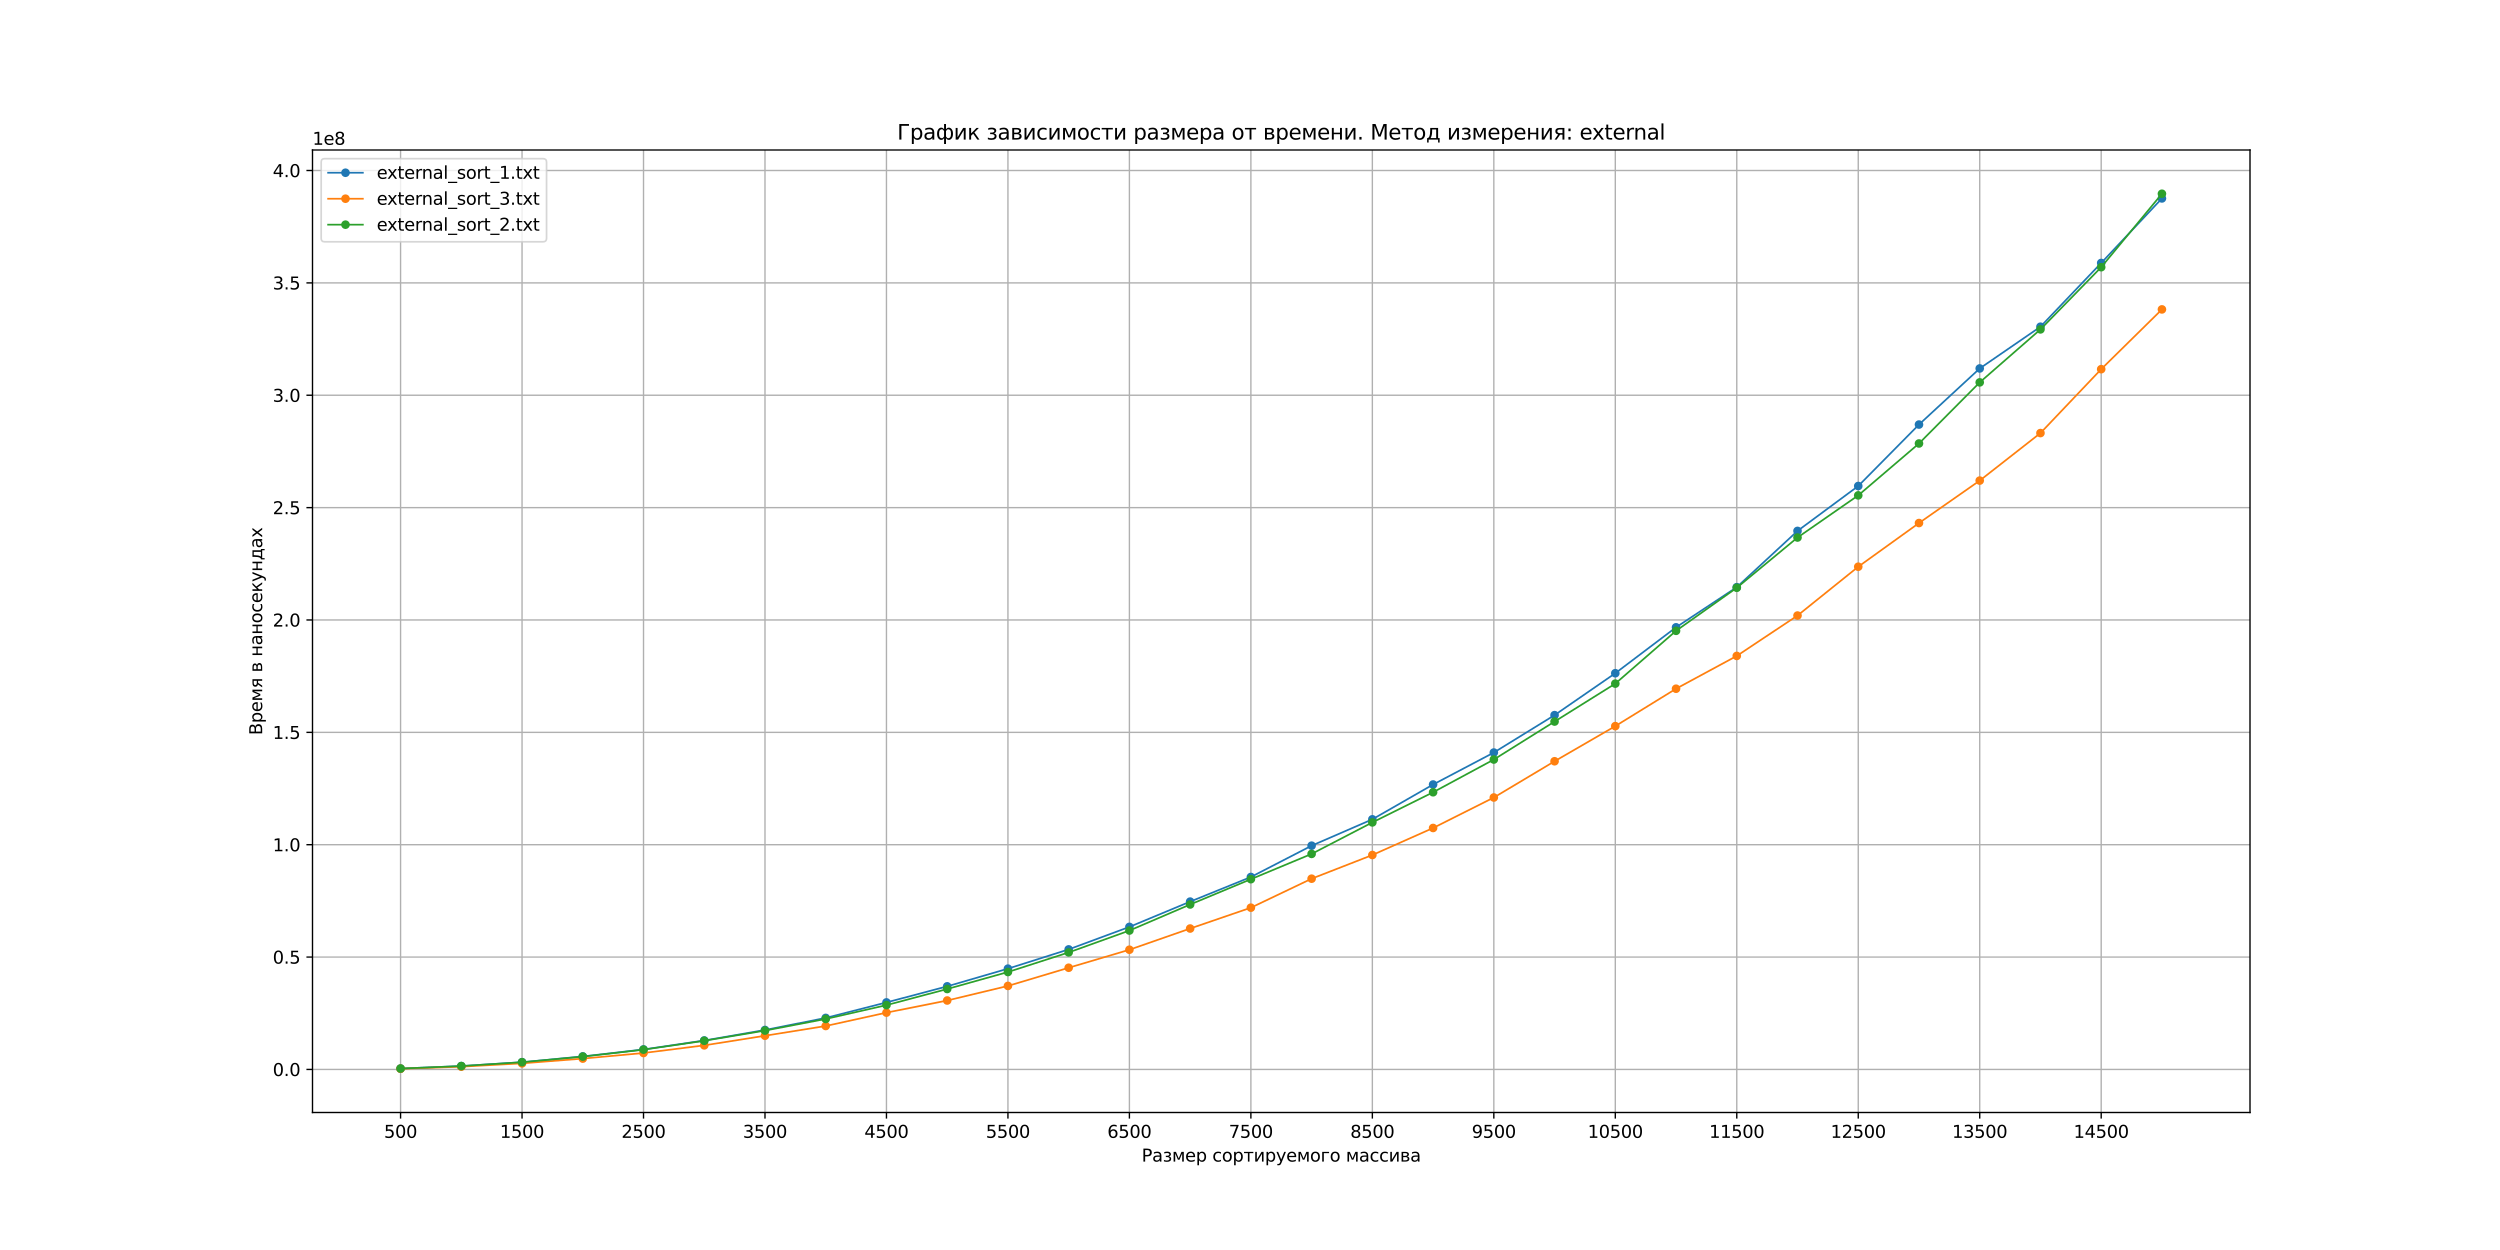<?xml version="1.0" encoding="utf-8" standalone="no"?>
<!DOCTYPE svg PUBLIC "-//W3C//DTD SVG 1.1//EN"
  "http://www.w3.org/Graphics/SVG/1.1/DTD/svg11.dtd">
<svg xmlns:xlink="http://www.w3.org/1999/xlink" width="1440pt" height="720pt" viewBox="0 0 1440 720" xmlns="http://www.w3.org/2000/svg" version="1.1">
 <defs>
  <style type="text/css">*{stroke-linejoin: round; stroke-linecap: butt}</style>
 </defs>
 <g id="figure_1">
  <g id="patch_1">
   <path d="M 0 720 
L 1440 720 
L 1440 0 
L 0 0 
z
" style="fill: #ffffff"/>
  </g>
  <g id="axes_1">
   <g id="patch_2">
    <path d="M 180 640.8 
L 1296 640.8 
L 1296 86.4 
L 180 86.4 
z
" style="fill: #ffffff"/>
   </g>
   <g id="matplotlib.axis_1">
    <g id="xtick_1">
     <g id="line2d_1">
      <path d="M 230.727 640.8 
L 230.727 86.4 
" clip-path="url(#p4609d179d8)" style="fill: none; stroke: #b0b0b0; stroke-width: 0.8; stroke-linecap: square"/>
     </g>
     <g id="line2d_2">
      <defs>
       <path id="m2373d612d7" d="M 0 0 
L 0 3.5 
" style="stroke: #000000; stroke-width: 0.8"/>
      </defs>
      <g>
       <use xlink:href="#m2373d612d7" x="230.727" y="640.8" style="stroke: #000000; stroke-width: 0.8"/>
      </g>
     </g>
     <g id="text_1">
      <!-- 500 -->
      <g transform="translate(221.184 655.398) scale(0.1 -0.1)">
       <defs>
        <path id="DejaVuSans-35" d="M 691 4666 
L 3169 4666 
L 3169 4134 
L 1269 4134 
L 1269 2991 
Q 1406 3038 1543 3061 
Q 1681 3084 1819 3084 
Q 2600 3084 3056 2656 
Q 3513 2228 3513 1497 
Q 3513 744 3044 326 
Q 2575 -91 1722 -91 
Q 1428 -91 1123 -41 
Q 819 9 494 109 
L 494 744 
Q 775 591 1075 516 
Q 1375 441 1709 441 
Q 2250 441 2565 725 
Q 2881 1009 2881 1497 
Q 2881 1984 2565 2268 
Q 2250 2553 1709 2553 
Q 1456 2553 1204 2497 
Q 953 2441 691 2322 
L 691 4666 
z
" transform="scale(0.016)"/>
        <path id="DejaVuSans-30" d="M 2034 4250 
Q 1547 4250 1301 3770 
Q 1056 3291 1056 2328 
Q 1056 1369 1301 889 
Q 1547 409 2034 409 
Q 2525 409 2770 889 
Q 3016 1369 3016 2328 
Q 3016 3291 2770 3770 
Q 2525 4250 2034 4250 
z
M 2034 4750 
Q 2819 4750 3233 4129 
Q 3647 3509 3647 2328 
Q 3647 1150 3233 529 
Q 2819 -91 2034 -91 
Q 1250 -91 836 529 
Q 422 1150 422 2328 
Q 422 3509 836 4129 
Q 1250 4750 2034 4750 
z
" transform="scale(0.016)"/>
       </defs>
       <use xlink:href="#DejaVuSans-35"/>
       <use xlink:href="#DejaVuSans-30" x="63.623"/>
       <use xlink:href="#DejaVuSans-30" x="127.246"/>
      </g>
     </g>
    </g>
    <g id="xtick_2">
     <g id="line2d_3">
      <path d="M 300.696 640.8 
L 300.696 86.4 
" clip-path="url(#p4609d179d8)" style="fill: none; stroke: #b0b0b0; stroke-width: 0.8; stroke-linecap: square"/>
     </g>
     <g id="line2d_4">
      <g>
       <use xlink:href="#m2373d612d7" x="300.696" y="640.8" style="stroke: #000000; stroke-width: 0.8"/>
      </g>
     </g>
     <g id="text_2">
      <!-- 1500 -->
      <g transform="translate(287.971 655.398) scale(0.1 -0.1)">
       <defs>
        <path id="DejaVuSans-31" d="M 794 531 
L 1825 531 
L 1825 4091 
L 703 3866 
L 703 4441 
L 1819 4666 
L 2450 4666 
L 2450 531 
L 3481 531 
L 3481 0 
L 794 0 
L 794 531 
z
" transform="scale(0.016)"/>
       </defs>
       <use xlink:href="#DejaVuSans-31"/>
       <use xlink:href="#DejaVuSans-35" x="63.623"/>
       <use xlink:href="#DejaVuSans-30" x="127.246"/>
       <use xlink:href="#DejaVuSans-30" x="190.869"/>
      </g>
     </g>
    </g>
    <g id="xtick_3">
     <g id="line2d_5">
      <path d="M 370.665 640.8 
L 370.665 86.4 
" clip-path="url(#p4609d179d8)" style="fill: none; stroke: #b0b0b0; stroke-width: 0.8; stroke-linecap: square"/>
     </g>
     <g id="line2d_6">
      <g>
       <use xlink:href="#m2373d612d7" x="370.665" y="640.8" style="stroke: #000000; stroke-width: 0.8"/>
      </g>
     </g>
     <g id="text_3">
      <!-- 2500 -->
      <g transform="translate(357.94 655.398) scale(0.1 -0.1)">
       <defs>
        <path id="DejaVuSans-32" d="M 1228 531 
L 3431 531 
L 3431 0 
L 469 0 
L 469 531 
Q 828 903 1448 1529 
Q 2069 2156 2228 2338 
Q 2531 2678 2651 2914 
Q 2772 3150 2772 3378 
Q 2772 3750 2511 3984 
Q 2250 4219 1831 4219 
Q 1534 4219 1204 4116 
Q 875 4013 500 3803 
L 500 4441 
Q 881 4594 1212 4672 
Q 1544 4750 1819 4750 
Q 2544 4750 2975 4387 
Q 3406 4025 3406 3419 
Q 3406 3131 3298 2873 
Q 3191 2616 2906 2266 
Q 2828 2175 2409 1742 
Q 1991 1309 1228 531 
z
" transform="scale(0.016)"/>
       </defs>
       <use xlink:href="#DejaVuSans-32"/>
       <use xlink:href="#DejaVuSans-35" x="63.623"/>
       <use xlink:href="#DejaVuSans-30" x="127.246"/>
       <use xlink:href="#DejaVuSans-30" x="190.869"/>
      </g>
     </g>
    </g>
    <g id="xtick_4">
     <g id="line2d_7">
      <path d="M 440.633 640.8 
L 440.633 86.4 
" clip-path="url(#p4609d179d8)" style="fill: none; stroke: #b0b0b0; stroke-width: 0.8; stroke-linecap: square"/>
     </g>
     <g id="line2d_8">
      <g>
       <use xlink:href="#m2373d612d7" x="440.633" y="640.8" style="stroke: #000000; stroke-width: 0.8"/>
      </g>
     </g>
     <g id="text_4">
      <!-- 3500 -->
      <g transform="translate(427.908 655.398) scale(0.1 -0.1)">
       <defs>
        <path id="DejaVuSans-33" d="M 2597 2516 
Q 3050 2419 3304 2112 
Q 3559 1806 3559 1356 
Q 3559 666 3084 287 
Q 2609 -91 1734 -91 
Q 1441 -91 1130 -33 
Q 819 25 488 141 
L 488 750 
Q 750 597 1062 519 
Q 1375 441 1716 441 
Q 2309 441 2620 675 
Q 2931 909 2931 1356 
Q 2931 1769 2642 2001 
Q 2353 2234 1838 2234 
L 1294 2234 
L 1294 2753 
L 1863 2753 
Q 2328 2753 2575 2939 
Q 2822 3125 2822 3475 
Q 2822 3834 2567 4026 
Q 2313 4219 1838 4219 
Q 1578 4219 1281 4162 
Q 984 4106 628 3988 
L 628 4550 
Q 988 4650 1302 4700 
Q 1616 4750 1894 4750 
Q 2613 4750 3031 4423 
Q 3450 4097 3450 3541 
Q 3450 3153 3228 2886 
Q 3006 2619 2597 2516 
z
" transform="scale(0.016)"/>
       </defs>
       <use xlink:href="#DejaVuSans-33"/>
       <use xlink:href="#DejaVuSans-35" x="63.623"/>
       <use xlink:href="#DejaVuSans-30" x="127.246"/>
       <use xlink:href="#DejaVuSans-30" x="190.869"/>
      </g>
     </g>
    </g>
    <g id="xtick_5">
     <g id="line2d_9">
      <path d="M 510.602 640.8 
L 510.602 86.4 
" clip-path="url(#p4609d179d8)" style="fill: none; stroke: #b0b0b0; stroke-width: 0.8; stroke-linecap: square"/>
     </g>
     <g id="line2d_10">
      <g>
       <use xlink:href="#m2373d612d7" x="510.602" y="640.8" style="stroke: #000000; stroke-width: 0.8"/>
      </g>
     </g>
     <g id="text_5">
      <!-- 4500 -->
      <g transform="translate(497.877 655.398) scale(0.1 -0.1)">
       <defs>
        <path id="DejaVuSans-34" d="M 2419 4116 
L 825 1625 
L 2419 1625 
L 2419 4116 
z
M 2253 4666 
L 3047 4666 
L 3047 1625 
L 3713 1625 
L 3713 1100 
L 3047 1100 
L 3047 0 
L 2419 0 
L 2419 1100 
L 313 1100 
L 313 1709 
L 2253 4666 
z
" transform="scale(0.016)"/>
       </defs>
       <use xlink:href="#DejaVuSans-34"/>
       <use xlink:href="#DejaVuSans-35" x="63.623"/>
       <use xlink:href="#DejaVuSans-30" x="127.246"/>
       <use xlink:href="#DejaVuSans-30" x="190.869"/>
      </g>
     </g>
    </g>
    <g id="xtick_6">
     <g id="line2d_11">
      <path d="M 580.571 640.8 
L 580.571 86.4 
" clip-path="url(#p4609d179d8)" style="fill: none; stroke: #b0b0b0; stroke-width: 0.8; stroke-linecap: square"/>
     </g>
     <g id="line2d_12">
      <g>
       <use xlink:href="#m2373d612d7" x="580.571" y="640.8" style="stroke: #000000; stroke-width: 0.8"/>
      </g>
     </g>
     <g id="text_6">
      <!-- 5500 -->
      <g transform="translate(567.846 655.398) scale(0.1 -0.1)">
       <use xlink:href="#DejaVuSans-35"/>
       <use xlink:href="#DejaVuSans-35" x="63.623"/>
       <use xlink:href="#DejaVuSans-30" x="127.246"/>
       <use xlink:href="#DejaVuSans-30" x="190.869"/>
      </g>
     </g>
    </g>
    <g id="xtick_7">
     <g id="line2d_13">
      <path d="M 650.539 640.8 
L 650.539 86.4 
" clip-path="url(#p4609d179d8)" style="fill: none; stroke: #b0b0b0; stroke-width: 0.8; stroke-linecap: square"/>
     </g>
     <g id="line2d_14">
      <g>
       <use xlink:href="#m2373d612d7" x="650.539" y="640.8" style="stroke: #000000; stroke-width: 0.8"/>
      </g>
     </g>
     <g id="text_7">
      <!-- 6500 -->
      <g transform="translate(637.814 655.398) scale(0.1 -0.1)">
       <defs>
        <path id="DejaVuSans-36" d="M 2113 2584 
Q 1688 2584 1439 2293 
Q 1191 2003 1191 1497 
Q 1191 994 1439 701 
Q 1688 409 2113 409 
Q 2538 409 2786 701 
Q 3034 994 3034 1497 
Q 3034 2003 2786 2293 
Q 2538 2584 2113 2584 
z
M 3366 4563 
L 3366 3988 
Q 3128 4100 2886 4159 
Q 2644 4219 2406 4219 
Q 1781 4219 1451 3797 
Q 1122 3375 1075 2522 
Q 1259 2794 1537 2939 
Q 1816 3084 2150 3084 
Q 2853 3084 3261 2657 
Q 3669 2231 3669 1497 
Q 3669 778 3244 343 
Q 2819 -91 2113 -91 
Q 1303 -91 875 529 
Q 447 1150 447 2328 
Q 447 3434 972 4092 
Q 1497 4750 2381 4750 
Q 2619 4750 2861 4703 
Q 3103 4656 3366 4563 
z
" transform="scale(0.016)"/>
       </defs>
       <use xlink:href="#DejaVuSans-36"/>
       <use xlink:href="#DejaVuSans-35" x="63.623"/>
       <use xlink:href="#DejaVuSans-30" x="127.246"/>
       <use xlink:href="#DejaVuSans-30" x="190.869"/>
      </g>
     </g>
    </g>
    <g id="xtick_8">
     <g id="line2d_15">
      <path d="M 720.508 640.8 
L 720.508 86.4 
" clip-path="url(#p4609d179d8)" style="fill: none; stroke: #b0b0b0; stroke-width: 0.8; stroke-linecap: square"/>
     </g>
     <g id="line2d_16">
      <g>
       <use xlink:href="#m2373d612d7" x="720.508" y="640.8" style="stroke: #000000; stroke-width: 0.8"/>
      </g>
     </g>
     <g id="text_8">
      <!-- 7500 -->
      <g transform="translate(707.783 655.398) scale(0.1 -0.1)">
       <defs>
        <path id="DejaVuSans-37" d="M 525 4666 
L 3525 4666 
L 3525 4397 
L 1831 0 
L 1172 0 
L 2766 4134 
L 525 4134 
L 525 4666 
z
" transform="scale(0.016)"/>
       </defs>
       <use xlink:href="#DejaVuSans-37"/>
       <use xlink:href="#DejaVuSans-35" x="63.623"/>
       <use xlink:href="#DejaVuSans-30" x="127.246"/>
       <use xlink:href="#DejaVuSans-30" x="190.869"/>
      </g>
     </g>
    </g>
    <g id="xtick_9">
     <g id="line2d_17">
      <path d="M 790.476 640.8 
L 790.476 86.4 
" clip-path="url(#p4609d179d8)" style="fill: none; stroke: #b0b0b0; stroke-width: 0.8; stroke-linecap: square"/>
     </g>
     <g id="line2d_18">
      <g>
       <use xlink:href="#m2373d612d7" x="790.476" y="640.8" style="stroke: #000000; stroke-width: 0.8"/>
      </g>
     </g>
     <g id="text_9">
      <!-- 8500 -->
      <g transform="translate(777.751 655.398) scale(0.1 -0.1)">
       <defs>
        <path id="DejaVuSans-38" d="M 2034 2216 
Q 1584 2216 1326 1975 
Q 1069 1734 1069 1313 
Q 1069 891 1326 650 
Q 1584 409 2034 409 
Q 2484 409 2743 651 
Q 3003 894 3003 1313 
Q 3003 1734 2745 1975 
Q 2488 2216 2034 2216 
z
M 1403 2484 
Q 997 2584 770 2862 
Q 544 3141 544 3541 
Q 544 4100 942 4425 
Q 1341 4750 2034 4750 
Q 2731 4750 3128 4425 
Q 3525 4100 3525 3541 
Q 3525 3141 3298 2862 
Q 3072 2584 2669 2484 
Q 3125 2378 3379 2068 
Q 3634 1759 3634 1313 
Q 3634 634 3220 271 
Q 2806 -91 2034 -91 
Q 1263 -91 848 271 
Q 434 634 434 1313 
Q 434 1759 690 2068 
Q 947 2378 1403 2484 
z
M 1172 3481 
Q 1172 3119 1398 2916 
Q 1625 2713 2034 2713 
Q 2441 2713 2670 2916 
Q 2900 3119 2900 3481 
Q 2900 3844 2670 4047 
Q 2441 4250 2034 4250 
Q 1625 4250 1398 4047 
Q 1172 3844 1172 3481 
z
" transform="scale(0.016)"/>
       </defs>
       <use xlink:href="#DejaVuSans-38"/>
       <use xlink:href="#DejaVuSans-35" x="63.623"/>
       <use xlink:href="#DejaVuSans-30" x="127.246"/>
       <use xlink:href="#DejaVuSans-30" x="190.869"/>
      </g>
     </g>
    </g>
    <g id="xtick_10">
     <g id="line2d_19">
      <path d="M 860.445 640.8 
L 860.445 86.4 
" clip-path="url(#p4609d179d8)" style="fill: none; stroke: #b0b0b0; stroke-width: 0.8; stroke-linecap: square"/>
     </g>
     <g id="line2d_20">
      <g>
       <use xlink:href="#m2373d612d7" x="860.445" y="640.8" style="stroke: #000000; stroke-width: 0.8"/>
      </g>
     </g>
     <g id="text_10">
      <!-- 9500 -->
      <g transform="translate(847.72 655.398) scale(0.1 -0.1)">
       <defs>
        <path id="DejaVuSans-39" d="M 703 97 
L 703 672 
Q 941 559 1184 500 
Q 1428 441 1663 441 
Q 2288 441 2617 861 
Q 2947 1281 2994 2138 
Q 2813 1869 2534 1725 
Q 2256 1581 1919 1581 
Q 1219 1581 811 2004 
Q 403 2428 403 3163 
Q 403 3881 828 4315 
Q 1253 4750 1959 4750 
Q 2769 4750 3195 4129 
Q 3622 3509 3622 2328 
Q 3622 1225 3098 567 
Q 2575 -91 1691 -91 
Q 1453 -91 1209 -44 
Q 966 3 703 97 
z
M 1959 2075 
Q 2384 2075 2632 2365 
Q 2881 2656 2881 3163 
Q 2881 3666 2632 3958 
Q 2384 4250 1959 4250 
Q 1534 4250 1286 3958 
Q 1038 3666 1038 3163 
Q 1038 2656 1286 2365 
Q 1534 2075 1959 2075 
z
" transform="scale(0.016)"/>
       </defs>
       <use xlink:href="#DejaVuSans-39"/>
       <use xlink:href="#DejaVuSans-35" x="63.623"/>
       <use xlink:href="#DejaVuSans-30" x="127.246"/>
       <use xlink:href="#DejaVuSans-30" x="190.869"/>
      </g>
     </g>
    </g>
    <g id="xtick_11">
     <g id="line2d_21">
      <path d="M 930.414 640.8 
L 930.414 86.4 
" clip-path="url(#p4609d179d8)" style="fill: none; stroke: #b0b0b0; stroke-width: 0.8; stroke-linecap: square"/>
     </g>
     <g id="line2d_22">
      <g>
       <use xlink:href="#m2373d612d7" x="930.414" y="640.8" style="stroke: #000000; stroke-width: 0.8"/>
      </g>
     </g>
     <g id="text_11">
      <!-- 10500 -->
      <g transform="translate(914.508 655.398) scale(0.1 -0.1)">
       <use xlink:href="#DejaVuSans-31"/>
       <use xlink:href="#DejaVuSans-30" x="63.623"/>
       <use xlink:href="#DejaVuSans-35" x="127.246"/>
       <use xlink:href="#DejaVuSans-30" x="190.869"/>
       <use xlink:href="#DejaVuSans-30" x="254.492"/>
      </g>
     </g>
    </g>
    <g id="xtick_12">
     <g id="line2d_23">
      <path d="M 1000.382 640.8 
L 1000.382 86.4 
" clip-path="url(#p4609d179d8)" style="fill: none; stroke: #b0b0b0; stroke-width: 0.8; stroke-linecap: square"/>
     </g>
     <g id="line2d_24">
      <g>
       <use xlink:href="#m2373d612d7" x="1000.382" y="640.8" style="stroke: #000000; stroke-width: 0.8"/>
      </g>
     </g>
     <g id="text_12">
      <!-- 11500 -->
      <g transform="translate(984.476 655.398) scale(0.1 -0.1)">
       <use xlink:href="#DejaVuSans-31"/>
       <use xlink:href="#DejaVuSans-31" x="63.623"/>
       <use xlink:href="#DejaVuSans-35" x="127.246"/>
       <use xlink:href="#DejaVuSans-30" x="190.869"/>
       <use xlink:href="#DejaVuSans-30" x="254.492"/>
      </g>
     </g>
    </g>
    <g id="xtick_13">
     <g id="line2d_25">
      <path d="M 1070.351 640.8 
L 1070.351 86.4 
" clip-path="url(#p4609d179d8)" style="fill: none; stroke: #b0b0b0; stroke-width: 0.8; stroke-linecap: square"/>
     </g>
     <g id="line2d_26">
      <g>
       <use xlink:href="#m2373d612d7" x="1070.351" y="640.8" style="stroke: #000000; stroke-width: 0.8"/>
      </g>
     </g>
     <g id="text_13">
      <!-- 12500 -->
      <g transform="translate(1054.445 655.398) scale(0.1 -0.1)">
       <use xlink:href="#DejaVuSans-31"/>
       <use xlink:href="#DejaVuSans-32" x="63.623"/>
       <use xlink:href="#DejaVuSans-35" x="127.246"/>
       <use xlink:href="#DejaVuSans-30" x="190.869"/>
       <use xlink:href="#DejaVuSans-30" x="254.492"/>
      </g>
     </g>
    </g>
    <g id="xtick_14">
     <g id="line2d_27">
      <path d="M 1140.32 640.8 
L 1140.32 86.4 
" clip-path="url(#p4609d179d8)" style="fill: none; stroke: #b0b0b0; stroke-width: 0.8; stroke-linecap: square"/>
     </g>
     <g id="line2d_28">
      <g>
       <use xlink:href="#m2373d612d7" x="1140.32" y="640.8" style="stroke: #000000; stroke-width: 0.8"/>
      </g>
     </g>
     <g id="text_14">
      <!-- 13500 -->
      <g transform="translate(1124.413 655.398) scale(0.1 -0.1)">
       <use xlink:href="#DejaVuSans-31"/>
       <use xlink:href="#DejaVuSans-33" x="63.623"/>
       <use xlink:href="#DejaVuSans-35" x="127.246"/>
       <use xlink:href="#DejaVuSans-30" x="190.869"/>
       <use xlink:href="#DejaVuSans-30" x="254.492"/>
      </g>
     </g>
    </g>
    <g id="xtick_15">
     <g id="line2d_29">
      <path d="M 1210.288 640.8 
L 1210.288 86.4 
" clip-path="url(#p4609d179d8)" style="fill: none; stroke: #b0b0b0; stroke-width: 0.8; stroke-linecap: square"/>
     </g>
     <g id="line2d_30">
      <g>
       <use xlink:href="#m2373d612d7" x="1210.288" y="640.8" style="stroke: #000000; stroke-width: 0.8"/>
      </g>
     </g>
     <g id="text_15">
      <!-- 14500 -->
      <g transform="translate(1194.382 655.398) scale(0.1 -0.1)">
       <use xlink:href="#DejaVuSans-31"/>
       <use xlink:href="#DejaVuSans-34" x="63.623"/>
       <use xlink:href="#DejaVuSans-35" x="127.246"/>
       <use xlink:href="#DejaVuSans-30" x="190.869"/>
       <use xlink:href="#DejaVuSans-30" x="254.492"/>
      </g>
     </g>
    </g>
    <g id="text_16">
     <!-- Размер сортируемого массива -->
     <g transform="translate(657.595 669.077) scale(0.1 -0.1)">
      <defs>
       <path id="DejaVuSans-420" d="M 1259 4147 
L 1259 2394 
L 2053 2394 
Q 2494 2394 2734 2622 
Q 2975 2850 2975 3272 
Q 2975 3691 2734 3919 
Q 2494 4147 2053 4147 
L 1259 4147 
z
M 628 4666 
L 2053 4666 
Q 2838 4666 3239 4311 
Q 3641 3956 3641 3272 
Q 3641 2581 3239 2228 
Q 2838 1875 2053 1875 
L 1259 1875 
L 1259 0 
L 628 0 
L 628 4666 
z
" transform="scale(0.016)"/>
       <path id="DejaVuSans-430" d="M 2194 1759 
Q 1497 1759 1228 1600 
Q 959 1441 959 1056 
Q 959 750 1161 570 
Q 1363 391 1709 391 
Q 2188 391 2477 730 
Q 2766 1069 2766 1631 
L 2766 1759 
L 2194 1759 
z
M 3341 1997 
L 3341 0 
L 2766 0 
L 2766 531 
Q 2569 213 2275 61 
Q 1981 -91 1556 -91 
Q 1019 -91 701 211 
Q 384 513 384 1019 
Q 384 1609 779 1909 
Q 1175 2209 1959 2209 
L 2766 2209 
L 2766 2266 
Q 2766 2663 2505 2880 
Q 2244 3097 1772 3097 
Q 1472 3097 1187 3025 
Q 903 2953 641 2809 
L 641 3341 
Q 956 3463 1253 3523 
Q 1550 3584 1831 3584 
Q 2591 3584 2966 3190 
Q 3341 2797 3341 1997 
z
" transform="scale(0.016)"/>
       <path id="DejaVuSans-437" d="M 2206 1888 
Q 2594 1813 2809 1584 
Q 3025 1356 3025 1019 
Q 3025 478 2622 193 
Q 2219 -91 1475 -91 
Q 1225 -91 961 -47 
Q 697 -3 416 84 
L 416 619 
Q 638 503 903 445 
Q 1169 388 1459 388 
Q 1931 388 2195 563 
Q 2459 738 2459 1019 
Q 2459 1294 2225 1461 
Q 1991 1628 1563 1628 
L 1100 1628 
L 1100 2103 
L 1584 2103 
Q 1947 2103 2158 2242 
Q 2369 2381 2369 2600 
Q 2369 2800 2151 2944 
Q 1934 3088 1563 3088 
Q 1341 3088 1089 3047 
Q 838 3006 534 2916 
L 534 3438 
Q 841 3513 1106 3550 
Q 1372 3588 1609 3588 
Q 2222 3588 2576 3342 
Q 2931 3097 2931 2656 
Q 2931 2366 2743 2164 
Q 2556 1963 2206 1888 
z
" transform="scale(0.016)"/>
       <path id="DejaVuSans-43c" d="M 581 3500 
L 1422 3500 
L 2416 1156 
L 3413 3500 
L 4247 3500 
L 4247 0 
L 3669 0 
L 3669 2950 
L 2703 672 
L 2128 672 
L 1159 2950 
L 1159 0 
L 581 0 
L 581 3500 
z
" transform="scale(0.016)"/>
       <path id="DejaVuSans-435" d="M 3597 1894 
L 3597 1613 
L 953 1613 
Q 991 1019 1311 708 
Q 1631 397 2203 397 
Q 2534 397 2845 478 
Q 3156 559 3463 722 
L 3463 178 
Q 3153 47 2828 -22 
Q 2503 -91 2169 -91 
Q 1331 -91 842 396 
Q 353 884 353 1716 
Q 353 2575 817 3079 
Q 1281 3584 2069 3584 
Q 2775 3584 3186 3129 
Q 3597 2675 3597 1894 
z
M 3022 2063 
Q 3016 2534 2758 2815 
Q 2500 3097 2075 3097 
Q 1594 3097 1305 2825 
Q 1016 2553 972 2059 
L 3022 2063 
z
" transform="scale(0.016)"/>
       <path id="DejaVuSans-440" d="M 1159 525 
L 1159 -1331 
L 581 -1331 
L 581 3500 
L 1159 3500 
L 1159 2969 
Q 1341 3281 1617 3432 
Q 1894 3584 2278 3584 
Q 2916 3584 3314 3078 
Q 3713 2572 3713 1747 
Q 3713 922 3314 415 
Q 2916 -91 2278 -91 
Q 1894 -91 1617 61 
Q 1341 213 1159 525 
z
M 3116 1747 
Q 3116 2381 2855 2742 
Q 2594 3103 2138 3103 
Q 1681 3103 1420 2742 
Q 1159 2381 1159 1747 
Q 1159 1113 1420 752 
Q 1681 391 2138 391 
Q 2594 391 2855 752 
Q 3116 1113 3116 1747 
z
" transform="scale(0.016)"/>
       <path id="DejaVuSans-20" transform="scale(0.016)"/>
       <path id="DejaVuSans-441" d="M 3122 3366 
L 3122 2828 
Q 2878 2963 2633 3030 
Q 2388 3097 2138 3097 
Q 1578 3097 1268 2742 
Q 959 2388 959 1747 
Q 959 1106 1268 751 
Q 1578 397 2138 397 
Q 2388 397 2633 464 
Q 2878 531 3122 666 
L 3122 134 
Q 2881 22 2623 -34 
Q 2366 -91 2075 -91 
Q 1284 -91 818 406 
Q 353 903 353 1747 
Q 353 2603 823 3093 
Q 1294 3584 2113 3584 
Q 2378 3584 2631 3529 
Q 2884 3475 3122 3366 
z
" transform="scale(0.016)"/>
       <path id="DejaVuSans-43e" d="M 1959 3097 
Q 1497 3097 1228 2736 
Q 959 2375 959 1747 
Q 959 1119 1226 758 
Q 1494 397 1959 397 
Q 2419 397 2687 759 
Q 2956 1122 2956 1747 
Q 2956 2369 2687 2733 
Q 2419 3097 1959 3097 
z
M 1959 3584 
Q 2709 3584 3137 3096 
Q 3566 2609 3566 1747 
Q 3566 888 3137 398 
Q 2709 -91 1959 -91 
Q 1206 -91 779 398 
Q 353 888 353 1747 
Q 353 2609 779 3096 
Q 1206 3584 1959 3584 
z
" transform="scale(0.016)"/>
       <path id="DejaVuSans-442" d="M 188 3500 
L 3541 3500 
L 3541 3041 
L 2147 3041 
L 2147 0 
L 1581 0 
L 1581 3041 
L 188 3041 
L 188 3500 
z
" transform="scale(0.016)"/>
       <path id="DejaVuSans-438" d="M 3578 3500 
L 3578 0 
L 3006 0 
L 3006 2809 
L 1319 0 
L 581 0 
L 581 3500 
L 1153 3500 
L 1153 697 
L 2838 3500 
L 3578 3500 
z
" transform="scale(0.016)"/>
       <path id="DejaVuSans-443" d="M 2059 -325 
Q 1816 -950 1584 -1140 
Q 1353 -1331 966 -1331 
L 506 -1331 
L 506 -850 
L 844 -850 
Q 1081 -850 1212 -737 
Q 1344 -625 1503 -206 
L 1606 56 
L 191 3500 
L 800 3500 
L 1894 763 
L 2988 3500 
L 3597 3500 
L 2059 -325 
z
" transform="scale(0.016)"/>
       <path id="DejaVuSans-433" d="M 581 0 
L 581 3500 
L 3050 3500 
L 3050 3041 
L 1159 3041 
L 1159 0 
L 581 0 
z
" transform="scale(0.016)"/>
       <path id="DejaVuSans-432" d="M 1156 1613 
L 1156 459 
L 1975 459 
Q 2369 459 2575 607 
Q 2781 756 2781 1038 
Q 2781 1319 2575 1466 
Q 2369 1613 1975 1613 
L 1156 1613 
z
M 1156 3041 
L 1156 2072 
L 1913 2072 
Q 2238 2072 2444 2201 
Q 2650 2331 2650 2563 
Q 2650 2794 2444 2917 
Q 2238 3041 1913 3041 
L 1156 3041 
z
M 581 3500 
L 1950 3500 
Q 2566 3500 2897 3275 
Q 3228 3050 3228 2634 
Q 3228 2313 3059 2123 
Q 2891 1934 2559 1888 
Q 2956 1813 3175 1575 
Q 3394 1338 3394 981 
Q 3394 513 3033 256 
Q 2672 0 2003 0 
L 581 0 
L 581 3500 
z
" transform="scale(0.016)"/>
      </defs>
      <use xlink:href="#DejaVuSans-420"/>
      <use xlink:href="#DejaVuSans-430" x="60.303"/>
      <use xlink:href="#DejaVuSans-437" x="121.582"/>
      <use xlink:href="#DejaVuSans-43c" x="174.756"/>
      <use xlink:href="#DejaVuSans-435" x="250.195"/>
      <use xlink:href="#DejaVuSans-440" x="311.719"/>
      <use xlink:href="#DejaVuSans-20" x="375.195"/>
      <use xlink:href="#DejaVuSans-441" x="406.982"/>
      <use xlink:href="#DejaVuSans-43e" x="461.963"/>
      <use xlink:href="#DejaVuSans-440" x="523.145"/>
      <use xlink:href="#DejaVuSans-442" x="586.621"/>
      <use xlink:href="#DejaVuSans-438" x="644.873"/>
      <use xlink:href="#DejaVuSans-440" x="709.863"/>
      <use xlink:href="#DejaVuSans-443" x="773.34"/>
      <use xlink:href="#DejaVuSans-435" x="832.52"/>
      <use xlink:href="#DejaVuSans-43c" x="894.043"/>
      <use xlink:href="#DejaVuSans-43e" x="969.482"/>
      <use xlink:href="#DejaVuSans-433" x="1030.664"/>
      <use xlink:href="#DejaVuSans-43e" x="1083.203"/>
      <use xlink:href="#DejaVuSans-20" x="1144.385"/>
      <use xlink:href="#DejaVuSans-43c" x="1176.172"/>
      <use xlink:href="#DejaVuSans-430" x="1251.611"/>
      <use xlink:href="#DejaVuSans-441" x="1312.891"/>
      <use xlink:href="#DejaVuSans-441" x="1367.871"/>
      <use xlink:href="#DejaVuSans-438" x="1422.852"/>
      <use xlink:href="#DejaVuSans-432" x="1487.842"/>
      <use xlink:href="#DejaVuSans-430" x="1546.777"/>
     </g>
    </g>
   </g>
   <g id="matplotlib.axis_2">
    <g id="ytick_1">
     <g id="line2d_31">
      <path d="M 180 615.992 
L 1296 615.992 
" clip-path="url(#p4609d179d8)" style="fill: none; stroke: #b0b0b0; stroke-width: 0.8; stroke-linecap: square"/>
     </g>
     <g id="line2d_32">
      <defs>
       <path id="mef6d25dcae" d="M 0 0 
L -3.5 0 
" style="stroke: #000000; stroke-width: 0.8"/>
      </defs>
      <g>
       <use xlink:href="#mef6d25dcae" x="180" y="615.992" style="stroke: #000000; stroke-width: 0.8"/>
      </g>
     </g>
     <g id="text_17">
      <!-- 0.0 -->
      <g transform="translate(157.097 619.792) scale(0.1 -0.1)">
       <defs>
        <path id="DejaVuSans-2e" d="M 684 794 
L 1344 794 
L 1344 0 
L 684 0 
L 684 794 
z
" transform="scale(0.016)"/>
       </defs>
       <use xlink:href="#DejaVuSans-30"/>
       <use xlink:href="#DejaVuSans-2e" x="63.623"/>
       <use xlink:href="#DejaVuSans-30" x="95.41"/>
      </g>
     </g>
    </g>
    <g id="ytick_2">
     <g id="line2d_33">
      <path d="M 180 551.271 
L 1296 551.271 
" clip-path="url(#p4609d179d8)" style="fill: none; stroke: #b0b0b0; stroke-width: 0.8; stroke-linecap: square"/>
     </g>
     <g id="line2d_34">
      <g>
       <use xlink:href="#mef6d25dcae" x="180" y="551.271" style="stroke: #000000; stroke-width: 0.8"/>
      </g>
     </g>
     <g id="text_18">
      <!-- 0.5 -->
      <g transform="translate(157.097 555.07) scale(0.1 -0.1)">
       <use xlink:href="#DejaVuSans-30"/>
       <use xlink:href="#DejaVuSans-2e" x="63.623"/>
       <use xlink:href="#DejaVuSans-35" x="95.41"/>
      </g>
     </g>
    </g>
    <g id="ytick_3">
     <g id="line2d_35">
      <path d="M 180 486.549 
L 1296 486.549 
" clip-path="url(#p4609d179d8)" style="fill: none; stroke: #b0b0b0; stroke-width: 0.8; stroke-linecap: square"/>
     </g>
     <g id="line2d_36">
      <g>
       <use xlink:href="#mef6d25dcae" x="180" y="486.549" style="stroke: #000000; stroke-width: 0.8"/>
      </g>
     </g>
     <g id="text_19">
      <!-- 1.0 -->
      <g transform="translate(157.097 490.348) scale(0.1 -0.1)">
       <use xlink:href="#DejaVuSans-31"/>
       <use xlink:href="#DejaVuSans-2e" x="63.623"/>
       <use xlink:href="#DejaVuSans-30" x="95.41"/>
      </g>
     </g>
    </g>
    <g id="ytick_4">
     <g id="line2d_37">
      <path d="M 180 421.828 
L 1296 421.828 
" clip-path="url(#p4609d179d8)" style="fill: none; stroke: #b0b0b0; stroke-width: 0.8; stroke-linecap: square"/>
     </g>
     <g id="line2d_38">
      <g>
       <use xlink:href="#mef6d25dcae" x="180" y="421.828" style="stroke: #000000; stroke-width: 0.8"/>
      </g>
     </g>
     <g id="text_20">
      <!-- 1.5 -->
      <g transform="translate(157.097 425.627) scale(0.1 -0.1)">
       <use xlink:href="#DejaVuSans-31"/>
       <use xlink:href="#DejaVuSans-2e" x="63.623"/>
       <use xlink:href="#DejaVuSans-35" x="95.41"/>
      </g>
     </g>
    </g>
    <g id="ytick_5">
     <g id="line2d_39">
      <path d="M 180 357.106 
L 1296 357.106 
" clip-path="url(#p4609d179d8)" style="fill: none; stroke: #b0b0b0; stroke-width: 0.8; stroke-linecap: square"/>
     </g>
     <g id="line2d_40">
      <g>
       <use xlink:href="#mef6d25dcae" x="180" y="357.106" style="stroke: #000000; stroke-width: 0.8"/>
      </g>
     </g>
     <g id="text_21">
      <!-- 2.0 -->
      <g transform="translate(157.097 360.905) scale(0.1 -0.1)">
       <use xlink:href="#DejaVuSans-32"/>
       <use xlink:href="#DejaVuSans-2e" x="63.623"/>
       <use xlink:href="#DejaVuSans-30" x="95.41"/>
      </g>
     </g>
    </g>
    <g id="ytick_6">
     <g id="line2d_41">
      <path d="M 180 292.385 
L 1296 292.385 
" clip-path="url(#p4609d179d8)" style="fill: none; stroke: #b0b0b0; stroke-width: 0.8; stroke-linecap: square"/>
     </g>
     <g id="line2d_42">
      <g>
       <use xlink:href="#mef6d25dcae" x="180" y="292.385" style="stroke: #000000; stroke-width: 0.8"/>
      </g>
     </g>
     <g id="text_22">
      <!-- 2.5 -->
      <g transform="translate(157.097 296.184) scale(0.1 -0.1)">
       <use xlink:href="#DejaVuSans-32"/>
       <use xlink:href="#DejaVuSans-2e" x="63.623"/>
       <use xlink:href="#DejaVuSans-35" x="95.41"/>
      </g>
     </g>
    </g>
    <g id="ytick_7">
     <g id="line2d_43">
      <path d="M 180 227.663 
L 1296 227.663 
" clip-path="url(#p4609d179d8)" style="fill: none; stroke: #b0b0b0; stroke-width: 0.8; stroke-linecap: square"/>
     </g>
     <g id="line2d_44">
      <g>
       <use xlink:href="#mef6d25dcae" x="180" y="227.663" style="stroke: #000000; stroke-width: 0.8"/>
      </g>
     </g>
     <g id="text_23">
      <!-- 3.0 -->
      <g transform="translate(157.097 231.462) scale(0.1 -0.1)">
       <use xlink:href="#DejaVuSans-33"/>
       <use xlink:href="#DejaVuSans-2e" x="63.623"/>
       <use xlink:href="#DejaVuSans-30" x="95.41"/>
      </g>
     </g>
    </g>
    <g id="ytick_8">
     <g id="line2d_45">
      <path d="M 180 162.941 
L 1296 162.941 
" clip-path="url(#p4609d179d8)" style="fill: none; stroke: #b0b0b0; stroke-width: 0.8; stroke-linecap: square"/>
     </g>
     <g id="line2d_46">
      <g>
       <use xlink:href="#mef6d25dcae" x="180" y="162.941" style="stroke: #000000; stroke-width: 0.8"/>
      </g>
     </g>
     <g id="text_24">
      <!-- 3.5 -->
      <g transform="translate(157.097 166.741) scale(0.1 -0.1)">
       <use xlink:href="#DejaVuSans-33"/>
       <use xlink:href="#DejaVuSans-2e" x="63.623"/>
       <use xlink:href="#DejaVuSans-35" x="95.41"/>
      </g>
     </g>
    </g>
    <g id="ytick_9">
     <g id="line2d_47">
      <path d="M 180 98.22 
L 1296 98.22 
" clip-path="url(#p4609d179d8)" style="fill: none; stroke: #b0b0b0; stroke-width: 0.8; stroke-linecap: square"/>
     </g>
     <g id="line2d_48">
      <g>
       <use xlink:href="#mef6d25dcae" x="180" y="98.22" style="stroke: #000000; stroke-width: 0.8"/>
      </g>
     </g>
     <g id="text_25">
      <!-- 4.0 -->
      <g transform="translate(157.097 102.019) scale(0.1 -0.1)">
       <use xlink:href="#DejaVuSans-34"/>
       <use xlink:href="#DejaVuSans-2e" x="63.623"/>
       <use xlink:href="#DejaVuSans-30" x="95.41"/>
      </g>
     </g>
    </g>
    <g id="text_26">
     <!-- Время в наносекундах -->
     <g transform="translate(151.017 423.402) rotate(-90) scale(0.1 -0.1)">
      <defs>
       <path id="DejaVuSans-412" d="M 1259 2228 
L 1259 519 
L 2272 519 
Q 2781 519 3026 730 
Q 3272 941 3272 1375 
Q 3272 1813 3026 2020 
Q 2781 2228 2272 2228 
L 1259 2228 
z
M 1259 4147 
L 1259 2741 
L 2194 2741 
Q 2656 2741 2882 2914 
Q 3109 3088 3109 3444 
Q 3109 3797 2882 3972 
Q 2656 4147 2194 4147 
L 1259 4147 
z
M 628 4666 
L 2241 4666 
Q 2963 4666 3353 4366 
Q 3744 4066 3744 3513 
Q 3744 3084 3544 2831 
Q 3344 2578 2956 2516 
Q 3422 2416 3680 2098 
Q 3938 1781 3938 1306 
Q 3938 681 3513 340 
Q 3088 0 2303 0 
L 628 0 
L 628 4666 
z
" transform="scale(0.016)"/>
       <path id="DejaVuSans-44f" d="M 1181 2491 
Q 1181 2231 1381 2084 
Q 1581 1938 1953 1938 
L 2728 1938 
L 2728 3041 
L 1953 3041 
Q 1581 3041 1381 2897 
Q 1181 2753 1181 2491 
z
M 363 0 
L 1431 1534 
Q 1069 1616 828 1830 
Q 588 2044 588 2491 
Q 588 2997 923 3248 
Q 1259 3500 1938 3500 
L 3306 3500 
L 3306 0 
L 2728 0 
L 2728 1478 
L 2013 1478 
L 981 0 
L 363 0 
z
" transform="scale(0.016)"/>
       <path id="DejaVuSans-43d" d="M 581 3500 
L 1159 3500 
L 1159 2072 
L 3025 2072 
L 3025 3500 
L 3603 3500 
L 3603 0 
L 3025 0 
L 3025 1613 
L 1159 1613 
L 1159 0 
L 581 0 
L 581 3500 
z
" transform="scale(0.016)"/>
       <path id="DejaVuSans-43a" d="M 581 3500 
L 1153 3500 
L 1153 1856 
L 2775 3500 
L 3481 3500 
L 2144 2147 
L 3653 0 
L 3009 0 
L 1769 1766 
L 1153 1141 
L 1153 0 
L 581 0 
L 581 3500 
z
" transform="scale(0.016)"/>
       <path id="DejaVuSans-434" d="M 1384 459 
L 3053 459 
L 3053 3041 
L 1844 3041 
L 1844 2603 
Q 1844 1316 1475 628 
L 1384 459 
z
M 550 459 
Q 834 584 959 850 
Q 1266 1509 1266 2838 
L 1266 3500 
L 3631 3500 
L 3631 459 
L 4091 459 
L 4091 -884 
L 3631 -884 
L 3631 0 
L 794 0 
L 794 -884 
L 334 -884 
L 334 459 
L 550 459 
z
" transform="scale(0.016)"/>
       <path id="DejaVuSans-445" d="M 3513 3500 
L 2247 1797 
L 3578 0 
L 2900 0 
L 1881 1375 
L 863 0 
L 184 0 
L 1544 1831 
L 300 3500 
L 978 3500 
L 1906 2253 
L 2834 3500 
L 3513 3500 
z
" transform="scale(0.016)"/>
      </defs>
      <use xlink:href="#DejaVuSans-412"/>
      <use xlink:href="#DejaVuSans-440" x="68.604"/>
      <use xlink:href="#DejaVuSans-435" x="132.08"/>
      <use xlink:href="#DejaVuSans-43c" x="193.604"/>
      <use xlink:href="#DejaVuSans-44f" x="269.043"/>
      <use xlink:href="#DejaVuSans-20" x="329.199"/>
      <use xlink:href="#DejaVuSans-432" x="360.986"/>
      <use xlink:href="#DejaVuSans-20" x="419.922"/>
      <use xlink:href="#DejaVuSans-43d" x="451.709"/>
      <use xlink:href="#DejaVuSans-430" x="517.09"/>
      <use xlink:href="#DejaVuSans-43d" x="578.369"/>
      <use xlink:href="#DejaVuSans-43e" x="643.75"/>
      <use xlink:href="#DejaVuSans-441" x="704.932"/>
      <use xlink:href="#DejaVuSans-435" x="759.912"/>
      <use xlink:href="#DejaVuSans-43a" x="821.436"/>
      <use xlink:href="#DejaVuSans-443" x="881.836"/>
      <use xlink:href="#DejaVuSans-43d" x="941.016"/>
      <use xlink:href="#DejaVuSans-434" x="1006.396"/>
      <use xlink:href="#DejaVuSans-430" x="1075.537"/>
      <use xlink:href="#DejaVuSans-445" x="1136.816"/>
     </g>
    </g>
    <g id="text_27">
     <!-- 1e8 -->
     <g transform="translate(180 83.4) scale(0.1 -0.1)">
      <defs>
       <path id="DejaVuSans-65" d="M 3597 1894 
L 3597 1613 
L 953 1613 
Q 991 1019 1311 708 
Q 1631 397 2203 397 
Q 2534 397 2845 478 
Q 3156 559 3463 722 
L 3463 178 
Q 3153 47 2828 -22 
Q 2503 -91 2169 -91 
Q 1331 -91 842 396 
Q 353 884 353 1716 
Q 353 2575 817 3079 
Q 1281 3584 2069 3584 
Q 2775 3584 3186 3129 
Q 3597 2675 3597 1894 
z
M 3022 2063 
Q 3016 2534 2758 2815 
Q 2500 3097 2075 3097 
Q 1594 3097 1305 2825 
Q 1016 2553 972 2059 
L 3022 2063 
z
" transform="scale(0.016)"/>
      </defs>
      <use xlink:href="#DejaVuSans-31"/>
      <use xlink:href="#DejaVuSans-65" x="63.623"/>
      <use xlink:href="#DejaVuSans-38" x="125.146"/>
     </g>
    </g>
   </g>
   <g id="line2d_49">
    <path d="M 230.727 615.489 
L 265.712 614.045 
L 300.696 611.808 
L 335.68 608.502 
L 370.665 604.479 
L 405.649 599.321 
L 440.633 593.268 
L 475.618 586.315 
L 510.602 577.389 
L 545.586 568.127 
L 580.571 557.942 
L 615.555 546.85 
L 650.539 533.886 
L 685.524 519.329 
L 720.508 505.149 
L 755.492 487.108 
L 790.476 471.923 
L 825.461 451.877 
L 860.445 433.468 
L 895.429 411.909 
L 930.414 387.775 
L 965.398 361.334 
L 1000.382 338.21 
L 1035.367 305.809 
L 1070.351 279.94 
L 1105.335 244.543 
L 1140.32 212.229 
L 1175.304 188.191 
L 1210.288 151.48 
L 1245.273 114.291 
" clip-path="url(#p4609d179d8)" style="fill: none; stroke: #1f77b4; stroke-linecap: square"/>
    <defs>
     <path id="m89ed500823" d="M 0 2 
C 0.53 2 1.039 1.789 1.414 1.414 
C 1.789 1.039 2 0.53 2 0 
C 2 -0.53 1.789 -1.039 1.414 -1.414 
C 1.039 -1.789 0.53 -2 0 -2 
C -0.53 -2 -1.039 -1.789 -1.414 -1.414 
C -1.789 -1.039 -2 -0.53 -2 0 
C -2 0.53 -1.789 1.039 -1.414 1.414 
C -1.039 1.789 -0.53 2 0 2 
z
" style="stroke: #1f77b4"/>
    </defs>
    <g clip-path="url(#p4609d179d8)">
     <use xlink:href="#m89ed500823" x="230.727" y="615.489" style="fill: #1f77b4; stroke: #1f77b4"/>
     <use xlink:href="#m89ed500823" x="265.712" y="614.045" style="fill: #1f77b4; stroke: #1f77b4"/>
     <use xlink:href="#m89ed500823" x="300.696" y="611.808" style="fill: #1f77b4; stroke: #1f77b4"/>
     <use xlink:href="#m89ed500823" x="335.68" y="608.502" style="fill: #1f77b4; stroke: #1f77b4"/>
     <use xlink:href="#m89ed500823" x="370.665" y="604.479" style="fill: #1f77b4; stroke: #1f77b4"/>
     <use xlink:href="#m89ed500823" x="405.649" y="599.321" style="fill: #1f77b4; stroke: #1f77b4"/>
     <use xlink:href="#m89ed500823" x="440.633" y="593.268" style="fill: #1f77b4; stroke: #1f77b4"/>
     <use xlink:href="#m89ed500823" x="475.618" y="586.315" style="fill: #1f77b4; stroke: #1f77b4"/>
     <use xlink:href="#m89ed500823" x="510.602" y="577.389" style="fill: #1f77b4; stroke: #1f77b4"/>
     <use xlink:href="#m89ed500823" x="545.586" y="568.127" style="fill: #1f77b4; stroke: #1f77b4"/>
     <use xlink:href="#m89ed500823" x="580.571" y="557.942" style="fill: #1f77b4; stroke: #1f77b4"/>
     <use xlink:href="#m89ed500823" x="615.555" y="546.85" style="fill: #1f77b4; stroke: #1f77b4"/>
     <use xlink:href="#m89ed500823" x="650.539" y="533.886" style="fill: #1f77b4; stroke: #1f77b4"/>
     <use xlink:href="#m89ed500823" x="685.524" y="519.329" style="fill: #1f77b4; stroke: #1f77b4"/>
     <use xlink:href="#m89ed500823" x="720.508" y="505.149" style="fill: #1f77b4; stroke: #1f77b4"/>
     <use xlink:href="#m89ed500823" x="755.492" y="487.108" style="fill: #1f77b4; stroke: #1f77b4"/>
     <use xlink:href="#m89ed500823" x="790.476" y="471.923" style="fill: #1f77b4; stroke: #1f77b4"/>
     <use xlink:href="#m89ed500823" x="825.461" y="451.877" style="fill: #1f77b4; stroke: #1f77b4"/>
     <use xlink:href="#m89ed500823" x="860.445" y="433.468" style="fill: #1f77b4; stroke: #1f77b4"/>
     <use xlink:href="#m89ed500823" x="895.429" y="411.909" style="fill: #1f77b4; stroke: #1f77b4"/>
     <use xlink:href="#m89ed500823" x="930.414" y="387.775" style="fill: #1f77b4; stroke: #1f77b4"/>
     <use xlink:href="#m89ed500823" x="965.398" y="361.334" style="fill: #1f77b4; stroke: #1f77b4"/>
     <use xlink:href="#m89ed500823" x="1000.382" y="338.21" style="fill: #1f77b4; stroke: #1f77b4"/>
     <use xlink:href="#m89ed500823" x="1035.367" y="305.809" style="fill: #1f77b4; stroke: #1f77b4"/>
     <use xlink:href="#m89ed500823" x="1070.351" y="279.94" style="fill: #1f77b4; stroke: #1f77b4"/>
     <use xlink:href="#m89ed500823" x="1105.335" y="244.543" style="fill: #1f77b4; stroke: #1f77b4"/>
     <use xlink:href="#m89ed500823" x="1140.32" y="212.229" style="fill: #1f77b4; stroke: #1f77b4"/>
     <use xlink:href="#m89ed500823" x="1175.304" y="188.191" style="fill: #1f77b4; stroke: #1f77b4"/>
     <use xlink:href="#m89ed500823" x="1210.288" y="151.48" style="fill: #1f77b4; stroke: #1f77b4"/>
     <use xlink:href="#m89ed500823" x="1245.273" y="114.291" style="fill: #1f77b4; stroke: #1f77b4"/>
    </g>
   </g>
   <g id="line2d_50">
    <path d="M 230.727 615.6 
L 265.712 614.403 
L 300.696 612.501 
L 335.68 609.751 
L 370.665 606.531 
L 405.649 602.122 
L 440.633 596.585 
L 475.618 590.971 
L 510.602 583.272 
L 545.586 576.287 
L 580.571 567.886 
L 615.555 557.421 
L 650.539 547.042 
L 685.524 534.831 
L 720.508 522.821 
L 755.492 506.124 
L 790.476 492.485 
L 825.461 476.916 
L 860.445 459.364 
L 895.429 438.485 
L 930.414 418.244 
L 965.398 396.706 
L 1000.382 377.811 
L 1035.367 354.553 
L 1070.351 326.431 
L 1105.335 301.268 
L 1140.32 276.819 
L 1175.304 249.445 
L 1210.288 212.649 
L 1245.273 178.216 
" clip-path="url(#p4609d179d8)" style="fill: none; stroke: #ff7f0e; stroke-linecap: square"/>
    <defs>
     <path id="m8266abb59a" d="M 0 2 
C 0.53 2 1.039 1.789 1.414 1.414 
C 1.789 1.039 2 0.53 2 0 
C 2 -0.53 1.789 -1.039 1.414 -1.414 
C 1.039 -1.789 0.53 -2 0 -2 
C -0.53 -2 -1.039 -1.789 -1.414 -1.414 
C -1.789 -1.039 -2 -0.53 -2 0 
C -2 0.53 -1.789 1.039 -1.414 1.414 
C -1.039 1.789 -0.53 2 0 2 
z
" style="stroke: #ff7f0e"/>
    </defs>
    <g clip-path="url(#p4609d179d8)">
     <use xlink:href="#m8266abb59a" x="230.727" y="615.6" style="fill: #ff7f0e; stroke: #ff7f0e"/>
     <use xlink:href="#m8266abb59a" x="265.712" y="614.403" style="fill: #ff7f0e; stroke: #ff7f0e"/>
     <use xlink:href="#m8266abb59a" x="300.696" y="612.501" style="fill: #ff7f0e; stroke: #ff7f0e"/>
     <use xlink:href="#m8266abb59a" x="335.68" y="609.751" style="fill: #ff7f0e; stroke: #ff7f0e"/>
     <use xlink:href="#m8266abb59a" x="370.665" y="606.531" style="fill: #ff7f0e; stroke: #ff7f0e"/>
     <use xlink:href="#m8266abb59a" x="405.649" y="602.122" style="fill: #ff7f0e; stroke: #ff7f0e"/>
     <use xlink:href="#m8266abb59a" x="440.633" y="596.585" style="fill: #ff7f0e; stroke: #ff7f0e"/>
     <use xlink:href="#m8266abb59a" x="475.618" y="590.971" style="fill: #ff7f0e; stroke: #ff7f0e"/>
     <use xlink:href="#m8266abb59a" x="510.602" y="583.272" style="fill: #ff7f0e; stroke: #ff7f0e"/>
     <use xlink:href="#m8266abb59a" x="545.586" y="576.287" style="fill: #ff7f0e; stroke: #ff7f0e"/>
     <use xlink:href="#m8266abb59a" x="580.571" y="567.886" style="fill: #ff7f0e; stroke: #ff7f0e"/>
     <use xlink:href="#m8266abb59a" x="615.555" y="557.421" style="fill: #ff7f0e; stroke: #ff7f0e"/>
     <use xlink:href="#m8266abb59a" x="650.539" y="547.042" style="fill: #ff7f0e; stroke: #ff7f0e"/>
     <use xlink:href="#m8266abb59a" x="685.524" y="534.831" style="fill: #ff7f0e; stroke: #ff7f0e"/>
     <use xlink:href="#m8266abb59a" x="720.508" y="522.821" style="fill: #ff7f0e; stroke: #ff7f0e"/>
     <use xlink:href="#m8266abb59a" x="755.492" y="506.124" style="fill: #ff7f0e; stroke: #ff7f0e"/>
     <use xlink:href="#m8266abb59a" x="790.476" y="492.485" style="fill: #ff7f0e; stroke: #ff7f0e"/>
     <use xlink:href="#m8266abb59a" x="825.461" y="476.916" style="fill: #ff7f0e; stroke: #ff7f0e"/>
     <use xlink:href="#m8266abb59a" x="860.445" y="459.364" style="fill: #ff7f0e; stroke: #ff7f0e"/>
     <use xlink:href="#m8266abb59a" x="895.429" y="438.485" style="fill: #ff7f0e; stroke: #ff7f0e"/>
     <use xlink:href="#m8266abb59a" x="930.414" y="418.244" style="fill: #ff7f0e; stroke: #ff7f0e"/>
     <use xlink:href="#m8266abb59a" x="965.398" y="396.706" style="fill: #ff7f0e; stroke: #ff7f0e"/>
     <use xlink:href="#m8266abb59a" x="1000.382" y="377.811" style="fill: #ff7f0e; stroke: #ff7f0e"/>
     <use xlink:href="#m8266abb59a" x="1035.367" y="354.553" style="fill: #ff7f0e; stroke: #ff7f0e"/>
     <use xlink:href="#m8266abb59a" x="1070.351" y="326.431" style="fill: #ff7f0e; stroke: #ff7f0e"/>
     <use xlink:href="#m8266abb59a" x="1105.335" y="301.268" style="fill: #ff7f0e; stroke: #ff7f0e"/>
     <use xlink:href="#m8266abb59a" x="1140.32" y="276.819" style="fill: #ff7f0e; stroke: #ff7f0e"/>
     <use xlink:href="#m8266abb59a" x="1175.304" y="249.445" style="fill: #ff7f0e; stroke: #ff7f0e"/>
     <use xlink:href="#m8266abb59a" x="1210.288" y="212.649" style="fill: #ff7f0e; stroke: #ff7f0e"/>
     <use xlink:href="#m8266abb59a" x="1245.273" y="178.216" style="fill: #ff7f0e; stroke: #ff7f0e"/>
    </g>
   </g>
   <g id="line2d_51">
    <path d="M 230.727 615.489 
L 265.712 614.062 
L 300.696 611.841 
L 335.68 608.61 
L 370.665 604.606 
L 405.649 599.486 
L 440.633 593.612 
L 475.618 586.914 
L 510.602 578.95 
L 545.586 569.667 
L 580.571 559.878 
L 615.555 548.599 
L 650.539 535.994 
L 685.524 520.982 
L 720.508 506.41 
L 755.492 491.847 
L 790.476 473.707 
L 825.461 456.335 
L 860.445 437.488 
L 895.429 415.615 
L 930.414 393.765 
L 965.398 363.351 
L 1000.382 338.549 
L 1035.367 309.614 
L 1070.351 285.334 
L 1105.335 255.446 
L 1140.32 220.251 
L 1175.304 189.725 
L 1210.288 153.904 
L 1245.273 111.6 
" clip-path="url(#p4609d179d8)" style="fill: none; stroke: #2ca02c; stroke-linecap: square"/>
    <defs>
     <path id="m2309303fb5" d="M 0 2 
C 0.53 2 1.039 1.789 1.414 1.414 
C 1.789 1.039 2 0.53 2 0 
C 2 -0.53 1.789 -1.039 1.414 -1.414 
C 1.039 -1.789 0.53 -2 0 -2 
C -0.53 -2 -1.039 -1.789 -1.414 -1.414 
C -1.789 -1.039 -2 -0.53 -2 0 
C -2 0.53 -1.789 1.039 -1.414 1.414 
C -1.039 1.789 -0.53 2 0 2 
z
" style="stroke: #2ca02c"/>
    </defs>
    <g clip-path="url(#p4609d179d8)">
     <use xlink:href="#m2309303fb5" x="230.727" y="615.489" style="fill: #2ca02c; stroke: #2ca02c"/>
     <use xlink:href="#m2309303fb5" x="265.712" y="614.062" style="fill: #2ca02c; stroke: #2ca02c"/>
     <use xlink:href="#m2309303fb5" x="300.696" y="611.841" style="fill: #2ca02c; stroke: #2ca02c"/>
     <use xlink:href="#m2309303fb5" x="335.68" y="608.61" style="fill: #2ca02c; stroke: #2ca02c"/>
     <use xlink:href="#m2309303fb5" x="370.665" y="604.606" style="fill: #2ca02c; stroke: #2ca02c"/>
     <use xlink:href="#m2309303fb5" x="405.649" y="599.486" style="fill: #2ca02c; stroke: #2ca02c"/>
     <use xlink:href="#m2309303fb5" x="440.633" y="593.612" style="fill: #2ca02c; stroke: #2ca02c"/>
     <use xlink:href="#m2309303fb5" x="475.618" y="586.914" style="fill: #2ca02c; stroke: #2ca02c"/>
     <use xlink:href="#m2309303fb5" x="510.602" y="578.95" style="fill: #2ca02c; stroke: #2ca02c"/>
     <use xlink:href="#m2309303fb5" x="545.586" y="569.667" style="fill: #2ca02c; stroke: #2ca02c"/>
     <use xlink:href="#m2309303fb5" x="580.571" y="559.878" style="fill: #2ca02c; stroke: #2ca02c"/>
     <use xlink:href="#m2309303fb5" x="615.555" y="548.599" style="fill: #2ca02c; stroke: #2ca02c"/>
     <use xlink:href="#m2309303fb5" x="650.539" y="535.994" style="fill: #2ca02c; stroke: #2ca02c"/>
     <use xlink:href="#m2309303fb5" x="685.524" y="520.982" style="fill: #2ca02c; stroke: #2ca02c"/>
     <use xlink:href="#m2309303fb5" x="720.508" y="506.41" style="fill: #2ca02c; stroke: #2ca02c"/>
     <use xlink:href="#m2309303fb5" x="755.492" y="491.847" style="fill: #2ca02c; stroke: #2ca02c"/>
     <use xlink:href="#m2309303fb5" x="790.476" y="473.707" style="fill: #2ca02c; stroke: #2ca02c"/>
     <use xlink:href="#m2309303fb5" x="825.461" y="456.335" style="fill: #2ca02c; stroke: #2ca02c"/>
     <use xlink:href="#m2309303fb5" x="860.445" y="437.488" style="fill: #2ca02c; stroke: #2ca02c"/>
     <use xlink:href="#m2309303fb5" x="895.429" y="415.615" style="fill: #2ca02c; stroke: #2ca02c"/>
     <use xlink:href="#m2309303fb5" x="930.414" y="393.765" style="fill: #2ca02c; stroke: #2ca02c"/>
     <use xlink:href="#m2309303fb5" x="965.398" y="363.351" style="fill: #2ca02c; stroke: #2ca02c"/>
     <use xlink:href="#m2309303fb5" x="1000.382" y="338.549" style="fill: #2ca02c; stroke: #2ca02c"/>
     <use xlink:href="#m2309303fb5" x="1035.367" y="309.614" style="fill: #2ca02c; stroke: #2ca02c"/>
     <use xlink:href="#m2309303fb5" x="1070.351" y="285.334" style="fill: #2ca02c; stroke: #2ca02c"/>
     <use xlink:href="#m2309303fb5" x="1105.335" y="255.446" style="fill: #2ca02c; stroke: #2ca02c"/>
     <use xlink:href="#m2309303fb5" x="1140.32" y="220.251" style="fill: #2ca02c; stroke: #2ca02c"/>
     <use xlink:href="#m2309303fb5" x="1175.304" y="189.725" style="fill: #2ca02c; stroke: #2ca02c"/>
     <use xlink:href="#m2309303fb5" x="1210.288" y="153.904" style="fill: #2ca02c; stroke: #2ca02c"/>
     <use xlink:href="#m2309303fb5" x="1245.273" y="111.6" style="fill: #2ca02c; stroke: #2ca02c"/>
    </g>
   </g>
   <g id="patch_3">
    <path d="M 180 640.8 
L 180 86.4 
" style="fill: none; stroke: #000000; stroke-width: 0.8; stroke-linejoin: miter; stroke-linecap: square"/>
   </g>
   <g id="patch_4">
    <path d="M 1296 640.8 
L 1296 86.4 
" style="fill: none; stroke: #000000; stroke-width: 0.8; stroke-linejoin: miter; stroke-linecap: square"/>
   </g>
   <g id="patch_5">
    <path d="M 180 640.8 
L 1296 640.8 
" style="fill: none; stroke: #000000; stroke-width: 0.8; stroke-linejoin: miter; stroke-linecap: square"/>
   </g>
   <g id="patch_6">
    <path d="M 180 86.4 
L 1296 86.4 
" style="fill: none; stroke: #000000; stroke-width: 0.8; stroke-linejoin: miter; stroke-linecap: square"/>
   </g>
   <g id="text_28">
    <!-- График зависимости размера от времени. Метод измерения: external -->
    <g transform="translate(516.798 80.4) scale(0.12 -0.12)">
     <defs>
      <path id="DejaVuSans-413" d="M 628 0 
L 628 4666 
L 3531 4666 
L 3531 4134 
L 1259 4134 
L 1259 0 
L 628 0 
z
" transform="scale(0.016)"/>
      <path id="DejaVuSans-444" d="M 947 1747 
Q 947 1013 1173 702 
Q 1400 391 1784 391 
Q 2091 391 2447 916 
L 2447 2578 
Q 2091 3103 1784 3103 
Q 1400 3103 1173 2792 
Q 947 2481 947 1747 
z
M 2447 -1331 
L 2447 447 
Q 2269 153 2064 31 
Q 1859 -91 1600 -91 
Q 1078 -91 714 392 
Q 350 875 350 1734 
Q 350 2594 714 3089 
Q 1078 3584 1600 3584 
Q 1859 3584 2064 3465 
Q 2269 3347 2447 3053 
L 2447 4666 
L 3025 4666 
L 3025 3053 
Q 3203 3347 3408 3465 
Q 3613 3584 3872 3584 
Q 4394 3584 4758 3089 
Q 5122 2594 5122 1734 
Q 5122 875 4758 392 
Q 4394 -91 3872 -91 
Q 3613 -91 3408 31 
Q 3203 153 3025 447 
L 3025 -1331 
L 2447 -1331 
z
M 4525 1747 
Q 4525 2481 4298 2792 
Q 4072 3103 3688 3103 
Q 3381 3103 3025 2578 
L 3025 916 
Q 3381 391 3688 391 
Q 4072 391 4298 702 
Q 4525 1013 4525 1747 
z
" transform="scale(0.016)"/>
      <path id="DejaVuSans-41c" d="M 628 4666 
L 1569 4666 
L 2759 1491 
L 3956 4666 
L 4897 4666 
L 4897 0 
L 4281 0 
L 4281 4097 
L 3078 897 
L 2444 897 
L 1241 4097 
L 1241 0 
L 628 0 
L 628 4666 
z
" transform="scale(0.016)"/>
      <path id="DejaVuSans-3a" d="M 750 794 
L 1409 794 
L 1409 0 
L 750 0 
L 750 794 
z
M 750 3309 
L 1409 3309 
L 1409 2516 
L 750 2516 
L 750 3309 
z
" transform="scale(0.016)"/>
      <path id="DejaVuSans-78" d="M 3513 3500 
L 2247 1797 
L 3578 0 
L 2900 0 
L 1881 1375 
L 863 0 
L 184 0 
L 1544 1831 
L 300 3500 
L 978 3500 
L 1906 2253 
L 2834 3500 
L 3513 3500 
z
" transform="scale(0.016)"/>
      <path id="DejaVuSans-74" d="M 1172 4494 
L 1172 3500 
L 2356 3500 
L 2356 3053 
L 1172 3053 
L 1172 1153 
Q 1172 725 1289 603 
Q 1406 481 1766 481 
L 2356 481 
L 2356 0 
L 1766 0 
Q 1100 0 847 248 
Q 594 497 594 1153 
L 594 3053 
L 172 3053 
L 172 3500 
L 594 3500 
L 594 4494 
L 1172 4494 
z
" transform="scale(0.016)"/>
      <path id="DejaVuSans-72" d="M 2631 2963 
Q 2534 3019 2420 3045 
Q 2306 3072 2169 3072 
Q 1681 3072 1420 2755 
Q 1159 2438 1159 1844 
L 1159 0 
L 581 0 
L 581 3500 
L 1159 3500 
L 1159 2956 
Q 1341 3275 1631 3429 
Q 1922 3584 2338 3584 
Q 2397 3584 2469 3576 
Q 2541 3569 2628 3553 
L 2631 2963 
z
" transform="scale(0.016)"/>
      <path id="DejaVuSans-6e" d="M 3513 2113 
L 3513 0 
L 2938 0 
L 2938 2094 
Q 2938 2591 2744 2837 
Q 2550 3084 2163 3084 
Q 1697 3084 1428 2787 
Q 1159 2491 1159 1978 
L 1159 0 
L 581 0 
L 581 3500 
L 1159 3500 
L 1159 2956 
Q 1366 3272 1645 3428 
Q 1925 3584 2291 3584 
Q 2894 3584 3203 3211 
Q 3513 2838 3513 2113 
z
" transform="scale(0.016)"/>
      <path id="DejaVuSans-61" d="M 2194 1759 
Q 1497 1759 1228 1600 
Q 959 1441 959 1056 
Q 959 750 1161 570 
Q 1363 391 1709 391 
Q 2188 391 2477 730 
Q 2766 1069 2766 1631 
L 2766 1759 
L 2194 1759 
z
M 3341 1997 
L 3341 0 
L 2766 0 
L 2766 531 
Q 2569 213 2275 61 
Q 1981 -91 1556 -91 
Q 1019 -91 701 211 
Q 384 513 384 1019 
Q 384 1609 779 1909 
Q 1175 2209 1959 2209 
L 2766 2209 
L 2766 2266 
Q 2766 2663 2505 2880 
Q 2244 3097 1772 3097 
Q 1472 3097 1187 3025 
Q 903 2953 641 2809 
L 641 3341 
Q 956 3463 1253 3523 
Q 1550 3584 1831 3584 
Q 2591 3584 2966 3190 
Q 3341 2797 3341 1997 
z
" transform="scale(0.016)"/>
      <path id="DejaVuSans-6c" d="M 603 4863 
L 1178 4863 
L 1178 0 
L 603 0 
L 603 4863 
z
" transform="scale(0.016)"/>
     </defs>
     <use xlink:href="#DejaVuSans-413"/>
     <use xlink:href="#DejaVuSans-440" x="60.986"/>
     <use xlink:href="#DejaVuSans-430" x="124.463"/>
     <use xlink:href="#DejaVuSans-444" x="185.742"/>
     <use xlink:href="#DejaVuSans-438" x="271.24"/>
     <use xlink:href="#DejaVuSans-43a" x="336.23"/>
     <use xlink:href="#DejaVuSans-20" x="396.631"/>
     <use xlink:href="#DejaVuSans-437" x="428.418"/>
     <use xlink:href="#DejaVuSans-430" x="481.592"/>
     <use xlink:href="#DejaVuSans-432" x="542.871"/>
     <use xlink:href="#DejaVuSans-438" x="601.807"/>
     <use xlink:href="#DejaVuSans-441" x="666.797"/>
     <use xlink:href="#DejaVuSans-438" x="721.777"/>
     <use xlink:href="#DejaVuSans-43c" x="786.768"/>
     <use xlink:href="#DejaVuSans-43e" x="862.207"/>
     <use xlink:href="#DejaVuSans-441" x="923.389"/>
     <use xlink:href="#DejaVuSans-442" x="978.369"/>
     <use xlink:href="#DejaVuSans-438" x="1036.621"/>
     <use xlink:href="#DejaVuSans-20" x="1101.611"/>
     <use xlink:href="#DejaVuSans-440" x="1133.398"/>
     <use xlink:href="#DejaVuSans-430" x="1196.875"/>
     <use xlink:href="#DejaVuSans-437" x="1258.154"/>
     <use xlink:href="#DejaVuSans-43c" x="1311.328"/>
     <use xlink:href="#DejaVuSans-435" x="1386.768"/>
     <use xlink:href="#DejaVuSans-440" x="1448.291"/>
     <use xlink:href="#DejaVuSans-430" x="1511.768"/>
     <use xlink:href="#DejaVuSans-20" x="1573.047"/>
     <use xlink:href="#DejaVuSans-43e" x="1604.834"/>
     <use xlink:href="#DejaVuSans-442" x="1666.016"/>
     <use xlink:href="#DejaVuSans-20" x="1724.268"/>
     <use xlink:href="#DejaVuSans-432" x="1756.055"/>
     <use xlink:href="#DejaVuSans-440" x="1814.99"/>
     <use xlink:href="#DejaVuSans-435" x="1878.467"/>
     <use xlink:href="#DejaVuSans-43c" x="1939.99"/>
     <use xlink:href="#DejaVuSans-435" x="2015.43"/>
     <use xlink:href="#DejaVuSans-43d" x="2076.953"/>
     <use xlink:href="#DejaVuSans-438" x="2142.334"/>
     <use xlink:href="#DejaVuSans-2e" x="2207.324"/>
     <use xlink:href="#DejaVuSans-20" x="2239.111"/>
     <use xlink:href="#DejaVuSans-41c" x="2270.898"/>
     <use xlink:href="#DejaVuSans-435" x="2357.178"/>
     <use xlink:href="#DejaVuSans-442" x="2418.701"/>
     <use xlink:href="#DejaVuSans-43e" x="2476.953"/>
     <use xlink:href="#DejaVuSans-434" x="2538.135"/>
     <use xlink:href="#DejaVuSans-20" x="2607.275"/>
     <use xlink:href="#DejaVuSans-438" x="2639.062"/>
     <use xlink:href="#DejaVuSans-437" x="2704.053"/>
     <use xlink:href="#DejaVuSans-43c" x="2757.227"/>
     <use xlink:href="#DejaVuSans-435" x="2832.666"/>
     <use xlink:href="#DejaVuSans-440" x="2894.189"/>
     <use xlink:href="#DejaVuSans-435" x="2957.666"/>
     <use xlink:href="#DejaVuSans-43d" x="3019.189"/>
     <use xlink:href="#DejaVuSans-438" x="3084.57"/>
     <use xlink:href="#DejaVuSans-44f" x="3149.561"/>
     <use xlink:href="#DejaVuSans-3a" x="3209.717"/>
     <use xlink:href="#DejaVuSans-20" x="3243.408"/>
     <use xlink:href="#DejaVuSans-65" x="3275.195"/>
     <use xlink:href="#DejaVuSans-78" x="3334.969"/>
     <use xlink:href="#DejaVuSans-74" x="3394.148"/>
     <use xlink:href="#DejaVuSans-65" x="3433.357"/>
     <use xlink:href="#DejaVuSans-72" x="3494.881"/>
     <use xlink:href="#DejaVuSans-6e" x="3534.244"/>
     <use xlink:href="#DejaVuSans-61" x="3597.623"/>
     <use xlink:href="#DejaVuSans-6c" x="3658.902"/>
    </g>
   </g>
   <g id="legend_1">
    <g id="patch_7">
     <path d="M 187 139.269 
L 312.809 139.269 
Q 314.809 139.269 314.809 137.269 
L 314.809 93.4 
Q 314.809 91.4 312.809 91.4 
L 187 91.4 
Q 185 91.4 185 93.4 
L 185 137.269 
Q 185 139.269 187 139.269 
z
" style="fill: #ffffff; opacity: 0.8; stroke: #cccccc; stroke-linejoin: miter"/>
    </g>
    <g id="line2d_52">
     <path d="M 189 99.498 
L 199 99.498 
L 209 99.498 
" style="fill: none; stroke: #1f77b4; stroke-linecap: square"/>
     <g>
      <use xlink:href="#m89ed500823" x="199" y="99.498" style="fill: #1f77b4; stroke: #1f77b4"/>
     </g>
    </g>
    <g id="text_29">
     <!-- external_sort_1.txt -->
     <g transform="translate(217 102.998) scale(0.1 -0.1)">
      <defs>
       <path id="DejaVuSans-5f" d="M 3263 -1063 
L 3263 -1509 
L -63 -1509 
L -63 -1063 
L 3263 -1063 
z
" transform="scale(0.016)"/>
       <path id="DejaVuSans-73" d="M 2834 3397 
L 2834 2853 
Q 2591 2978 2328 3040 
Q 2066 3103 1784 3103 
Q 1356 3103 1142 2972 
Q 928 2841 928 2578 
Q 928 2378 1081 2264 
Q 1234 2150 1697 2047 
L 1894 2003 
Q 2506 1872 2764 1633 
Q 3022 1394 3022 966 
Q 3022 478 2636 193 
Q 2250 -91 1575 -91 
Q 1294 -91 989 -36 
Q 684 19 347 128 
L 347 722 
Q 666 556 975 473 
Q 1284 391 1588 391 
Q 1994 391 2212 530 
Q 2431 669 2431 922 
Q 2431 1156 2273 1281 
Q 2116 1406 1581 1522 
L 1381 1569 
Q 847 1681 609 1914 
Q 372 2147 372 2553 
Q 372 3047 722 3315 
Q 1072 3584 1716 3584 
Q 2034 3584 2315 3537 
Q 2597 3491 2834 3397 
z
" transform="scale(0.016)"/>
       <path id="DejaVuSans-6f" d="M 1959 3097 
Q 1497 3097 1228 2736 
Q 959 2375 959 1747 
Q 959 1119 1226 758 
Q 1494 397 1959 397 
Q 2419 397 2687 759 
Q 2956 1122 2956 1747 
Q 2956 2369 2687 2733 
Q 2419 3097 1959 3097 
z
M 1959 3584 
Q 2709 3584 3137 3096 
Q 3566 2609 3566 1747 
Q 3566 888 3137 398 
Q 2709 -91 1959 -91 
Q 1206 -91 779 398 
Q 353 888 353 1747 
Q 353 2609 779 3096 
Q 1206 3584 1959 3584 
z
" transform="scale(0.016)"/>
      </defs>
      <use xlink:href="#DejaVuSans-65"/>
      <use xlink:href="#DejaVuSans-78" x="59.773"/>
      <use xlink:href="#DejaVuSans-74" x="118.953"/>
      <use xlink:href="#DejaVuSans-65" x="158.162"/>
      <use xlink:href="#DejaVuSans-72" x="219.686"/>
      <use xlink:href="#DejaVuSans-6e" x="259.049"/>
      <use xlink:href="#DejaVuSans-61" x="322.428"/>
      <use xlink:href="#DejaVuSans-6c" x="383.707"/>
      <use xlink:href="#DejaVuSans-5f" x="411.49"/>
      <use xlink:href="#DejaVuSans-73" x="461.49"/>
      <use xlink:href="#DejaVuSans-6f" x="513.59"/>
      <use xlink:href="#DejaVuSans-72" x="574.771"/>
      <use xlink:href="#DejaVuSans-74" x="615.885"/>
      <use xlink:href="#DejaVuSans-5f" x="655.094"/>
      <use xlink:href="#DejaVuSans-31" x="705.094"/>
      <use xlink:href="#DejaVuSans-2e" x="768.717"/>
      <use xlink:href="#DejaVuSans-74" x="800.504"/>
      <use xlink:href="#DejaVuSans-78" x="839.713"/>
      <use xlink:href="#DejaVuSans-74" x="898.893"/>
     </g>
    </g>
    <g id="line2d_53">
     <path d="M 189 114.455 
L 199 114.455 
L 209 114.455 
" style="fill: none; stroke: #ff7f0e; stroke-linecap: square"/>
     <g>
      <use xlink:href="#m8266abb59a" x="199" y="114.455" style="fill: #ff7f0e; stroke: #ff7f0e"/>
     </g>
    </g>
    <g id="text_30">
     <!-- external_sort_3.txt -->
     <g transform="translate(217 117.955) scale(0.1 -0.1)">
      <use xlink:href="#DejaVuSans-65"/>
      <use xlink:href="#DejaVuSans-78" x="59.773"/>
      <use xlink:href="#DejaVuSans-74" x="118.953"/>
      <use xlink:href="#DejaVuSans-65" x="158.162"/>
      <use xlink:href="#DejaVuSans-72" x="219.686"/>
      <use xlink:href="#DejaVuSans-6e" x="259.049"/>
      <use xlink:href="#DejaVuSans-61" x="322.428"/>
      <use xlink:href="#DejaVuSans-6c" x="383.707"/>
      <use xlink:href="#DejaVuSans-5f" x="411.49"/>
      <use xlink:href="#DejaVuSans-73" x="461.49"/>
      <use xlink:href="#DejaVuSans-6f" x="513.59"/>
      <use xlink:href="#DejaVuSans-72" x="574.771"/>
      <use xlink:href="#DejaVuSans-74" x="615.885"/>
      <use xlink:href="#DejaVuSans-5f" x="655.094"/>
      <use xlink:href="#DejaVuSans-33" x="705.094"/>
      <use xlink:href="#DejaVuSans-2e" x="768.717"/>
      <use xlink:href="#DejaVuSans-74" x="800.504"/>
      <use xlink:href="#DejaVuSans-78" x="839.713"/>
      <use xlink:href="#DejaVuSans-74" x="898.893"/>
     </g>
    </g>
    <g id="line2d_54">
     <path d="M 189 129.411 
L 199 129.411 
L 209 129.411 
" style="fill: none; stroke: #2ca02c; stroke-linecap: square"/>
     <g>
      <use xlink:href="#m2309303fb5" x="199" y="129.411" style="fill: #2ca02c; stroke: #2ca02c"/>
     </g>
    </g>
    <g id="text_31">
     <!-- external_sort_2.txt -->
     <g transform="translate(217 132.911) scale(0.1 -0.1)">
      <use xlink:href="#DejaVuSans-65"/>
      <use xlink:href="#DejaVuSans-78" x="59.773"/>
      <use xlink:href="#DejaVuSans-74" x="118.953"/>
      <use xlink:href="#DejaVuSans-65" x="158.162"/>
      <use xlink:href="#DejaVuSans-72" x="219.686"/>
      <use xlink:href="#DejaVuSans-6e" x="259.049"/>
      <use xlink:href="#DejaVuSans-61" x="322.428"/>
      <use xlink:href="#DejaVuSans-6c" x="383.707"/>
      <use xlink:href="#DejaVuSans-5f" x="411.49"/>
      <use xlink:href="#DejaVuSans-73" x="461.49"/>
      <use xlink:href="#DejaVuSans-6f" x="513.59"/>
      <use xlink:href="#DejaVuSans-72" x="574.771"/>
      <use xlink:href="#DejaVuSans-74" x="615.885"/>
      <use xlink:href="#DejaVuSans-5f" x="655.094"/>
      <use xlink:href="#DejaVuSans-32" x="705.094"/>
      <use xlink:href="#DejaVuSans-2e" x="768.717"/>
      <use xlink:href="#DejaVuSans-74" x="800.504"/>
      <use xlink:href="#DejaVuSans-78" x="839.713"/>
      <use xlink:href="#DejaVuSans-74" x="898.893"/>
     </g>
    </g>
   </g>
  </g>
 </g>
 <defs>
  <clipPath id="p4609d179d8">
   <rect x="180" y="86.4" width="1116" height="554.4"/>
  </clipPath>
 </defs>
</svg>

